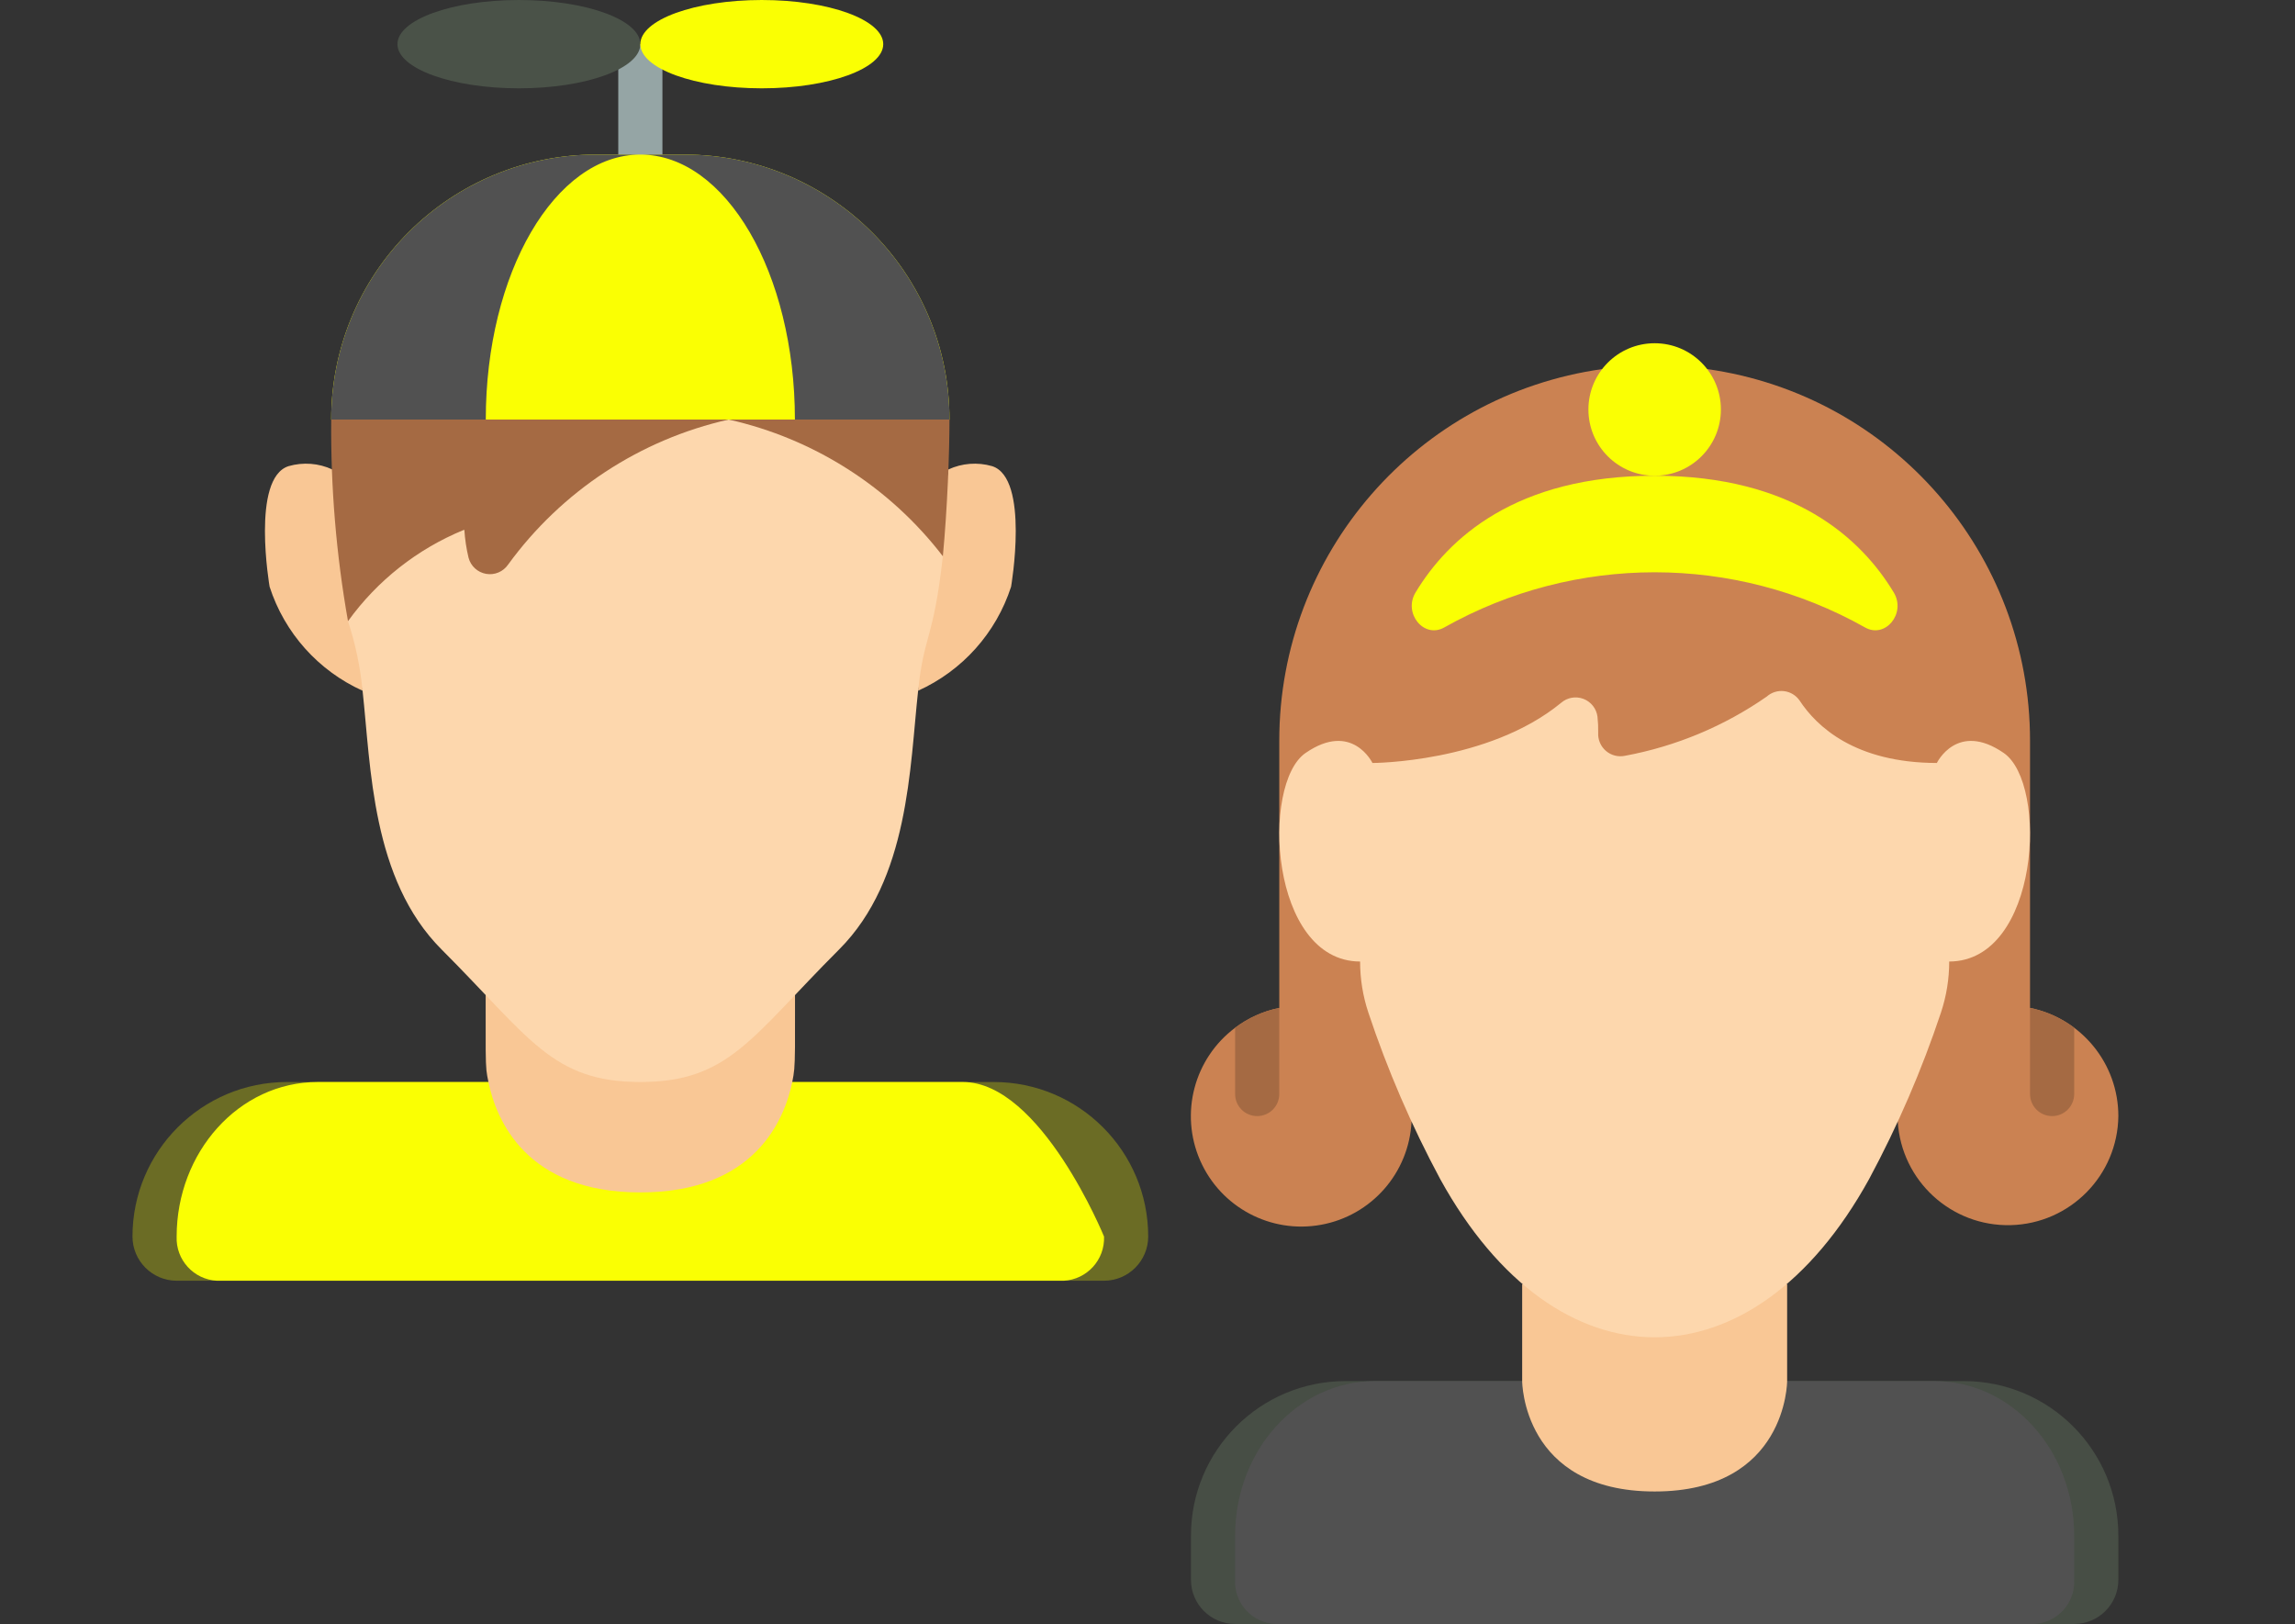 <svg width="448" height="317" viewBox="0 0 448 317" fill="none" xmlns="http://www.w3.org/2000/svg">
<rect x="0" y="0" width="448" height="317" fill="#333333" stroke="none"/>
<g clip-path="url(#clip0)">
<path d="M129.31 8.621V30.172C129.31 32.553 127.381 34.483 125 34.483C122.62 34.483 120.69 32.553 120.69 30.172V8.621H129.31Z" fill="#95A5A5"/>
<path d="M101.293 17.241C114.386 17.241 125 13.382 125 8.621C125 3.86 114.386 0 101.293 0C88.2 0 77.586 3.86 77.586 8.621C77.586 13.382 88.2 17.241 101.293 17.241Z" fill="#4A5248"/>
<path d="M148.707 17.241C161.8 17.241 172.414 13.382 172.414 8.621C172.414 3.86 161.8 0 148.707 0C135.614 0 125 3.86 125 8.621C125 13.382 135.614 17.241 148.707 17.241Z" fill="#FAFF03"/>
<path d="M133.621 30.172H116.379C102.656 30.154 89.489 35.598 79.785 45.302C70.081 55.006 64.637 68.173 64.655 81.897L94.828 90.517H155.172L185.345 81.897C185.345 53.33 162.187 30.172 133.621 30.172Z" fill="#FAFF03"/>
<path d="M193.965 211.207C210.629 211.207 224.138 224.716 224.138 241.379C224.126 246.135 220.273 249.988 215.517 250H34.483C29.728 249.986 25.876 246.134 25.862 241.379C25.862 224.716 39.371 211.207 56.035 211.207H193.965Z" fill="#FAFF03" fill-opacity="0.28"/>
<path d="M187.97 211.207C203.198 211.207 215.517 241.379 215.517 241.379C215.691 245.921 212.185 249.761 207.647 250H42.353C37.81 249.77 34.3 245.925 34.483 241.379C34.483 224.948 46.599 211.207 62.03 211.207H187.97Z" fill="#FAFF03"/>
<path d="M70.776 134.828C62.135 130.922 55.544 123.549 52.629 114.526C52.629 114.526 48.965 93.319 56.336 90.991C59.166 90.172 62.197 90.402 64.871 91.638C65.172 100.216 74.569 112.716 76.552 121.25C76.823 122.519 77.168 123.771 77.586 125C78.448 127.629 70.388 130.991 70.776 134.828Z" fill="#F9C795"/>
<path d="M197.371 114.526C194.456 123.549 187.865 130.922 179.224 134.828C179.612 130.991 172.845 127.629 173.707 125C175.228 119.633 176.238 114.135 176.724 108.578C177.284 102.629 184.957 96.509 185.129 91.638C187.803 90.402 190.834 90.172 193.664 90.991C201.034 93.319 197.371 114.526 197.371 114.526Z" fill="#F9C795"/>
<path d="M125 30.172C108.319 30.172 94.828 53.319 94.828 81.897H64.655C64.637 68.173 70.08 55.006 79.785 45.302C89.489 35.598 102.656 30.154 116.379 30.172L125 30.172Z" fill="#515151"/>
<path d="M185.345 81.897H155.172C155.172 53.319 141.681 30.172 125 30.172H133.621C162.187 30.172 185.345 53.33 185.345 81.897Z" fill="#515151"/>
<path d="M155.172 177.026C155.172 208.06 155.388 207.534 154.655 211.207C153.146 218.534 147.371 232.759 125 232.759C102.629 232.759 96.853 218.534 95.345 211.207C94.612 207.539 94.828 209.591 94.828 177.026C105.56 188.319 111.034 193.966 125 193.966C138.965 193.966 144.44 188.319 155.172 177.026Z" fill="#F9C795"/>
<path d="M184.052 108.578C182.224 125.022 180.332 123.879 179.224 134.828C177.586 149.698 177.5 171.638 163.793 185.345C146.625 202.513 142.28 211.207 125 211.207C107.72 211.207 103.401 202.539 86.207 185.345C72.5 171.638 72.414 149.698 70.776 134.828C70.334 130.21 69.379 125.656 67.931 121.25C77.289 106.772 89.185 99.138 90.647 99.138C90.765 100.968 91.039 102.785 91.466 104.569C92.371 108.147 97.47 106.802 99.138 103.461C107.759 86.22 142.241 81.909 142.241 81.909C152.345 83.556 168.103 81.897 184.052 108.578Z" fill="#FDD7AD"/>
<path d="M142.241 81.897C124.925 85.794 109.619 95.86 99.181 110.216C98.227 111.601 96.553 112.305 94.895 112.018C93.237 111.731 91.898 110.505 91.466 108.879C91.039 107.095 90.765 105.279 90.647 103.448H90.517C81.474 107.157 73.65 113.324 67.931 121.25C65.633 108.261 64.536 95.087 64.655 81.897H142.241Z" fill="#A56A43"/>
<path d="M185.345 81.897C185.345 88.328 184.94 99.168 184.052 108.578C173.669 95.063 158.872 85.62 142.241 81.897H185.345Z" fill="#A56A43"/>
</g>
<g clip-path="url(#clip1)">
<path d="M383.345 269.586C400.009 269.586 413.517 283.095 413.517 299.759V308.379C413.517 313.14 409.658 317 404.897 317H241.103C236.342 317 232.483 313.14 232.483 308.379V299.759C232.483 283.095 245.991 269.586 262.655 269.586H383.345Z" fill="#4A5248" fill-opacity="0.87"/>
<path d="M377.599 269.586C392.672 269.586 404.897 283.095 404.897 299.759V308.379C405.111 312.91 401.625 316.763 397.095 317H248.905C244.375 316.763 240.888 312.91 241.103 308.379V299.759C241.103 283.095 253.328 269.586 268.401 269.586H377.599Z" fill="#515151"/>
<path d="M348.862 250.664V269.586C348.862 269.586 348.862 291.138 323 291.138C297.138 291.138 297.138 269.586 297.138 269.586V250.664H348.862Z" fill="#F9C795"/>
<path d="M413.517 217.862C413.378 229.453 404.095 238.857 392.506 239.147C380.918 239.437 371.176 230.509 370.457 218.94H275.543C275.049 228.932 267.743 237.27 257.902 239.073C248.061 240.877 238.273 235.67 234.268 226.502C230.263 217.334 233.094 206.616 241.103 200.621C243.648 198.695 246.595 197.369 249.724 196.741V144.586C249.72 108.066 276.619 77.122 312.785 72.043H333.216C369.386 77.113 396.29 108.062 396.276 144.586V196.741C406.312 198.79 413.519 207.619 413.517 217.862Z" fill="#CB8252"/>
<path d="M378.086 148.935C378.086 148.935 382.052 140.711 391.147 146.983C399.897 153.017 398.129 187.651 380.5 187.69C380.5 191.058 379.962 194.405 378.905 197.603C375.162 208.842 370.461 219.738 364.853 230.172C342.177 271.302 303.853 271.353 281.147 230.172C275.539 219.738 270.838 208.842 267.095 197.603C266.038 194.405 265.5 191.058 265.5 187.69C247.871 187.651 246.103 153.004 254.853 146.983C263.948 140.711 267.914 148.935 267.914 148.935C267.914 148.935 290.478 148.905 304.724 137.203C305.925 136.152 307.608 135.85 309.099 136.419C310.59 136.988 311.645 138.334 311.841 139.918C311.953 140.954 311.999 141.997 311.978 143.039C311.904 144.391 312.464 145.701 313.494 146.581C314.523 147.461 315.904 147.81 317.228 147.526C327.165 145.681 336.594 141.74 344.888 135.966C345.811 135.147 347.041 134.764 348.265 134.912C349.49 135.061 350.592 135.727 351.293 136.741C354.629 141.832 362.134 148.897 378.086 148.935Z" fill="#FDD7AD"/>
<path d="M249.724 196.741V213.552C249.724 215.932 247.794 217.862 245.414 217.862C243.033 217.862 241.104 215.932 241.104 213.552V200.621C243.648 198.695 246.595 197.369 249.724 196.741Z" fill="#A56A43"/>
<path d="M404.897 200.621V213.552C404.897 215.932 402.967 217.862 400.586 217.862C398.206 217.862 396.276 215.932 396.276 213.552V196.741C399.405 197.369 402.352 198.695 404.897 200.621Z" fill="#A56A43"/>
<path d="M369.677 115.655C372.129 119.724 368.017 124.741 364.048 122.466C338.561 108.125 307.439 108.125 281.953 122.466C277.983 124.741 273.871 119.724 276.323 115.655C282.668 105.116 295.879 92.862 323 92.862C350.121 92.862 363.332 105.116 369.677 115.655Z" fill="#FAFF03"/>
<path d="M323 92.862C330.142 92.862 335.931 87.073 335.931 79.931C335.931 72.789 330.142 67 323 67C315.859 67 310.069 72.789 310.069 79.931C310.069 87.073 315.859 92.862 323 92.862Z" fill="#FAFF03"/>
</g>
<defs>
<clipPath id="clip0">
<rect width="250" height="250" fill="white"/>
</clipPath>
<clipPath id="clip1">
<rect x="198" y="67" width="250" height="250" fill="white"/>
</clipPath>
</defs>
</svg>
